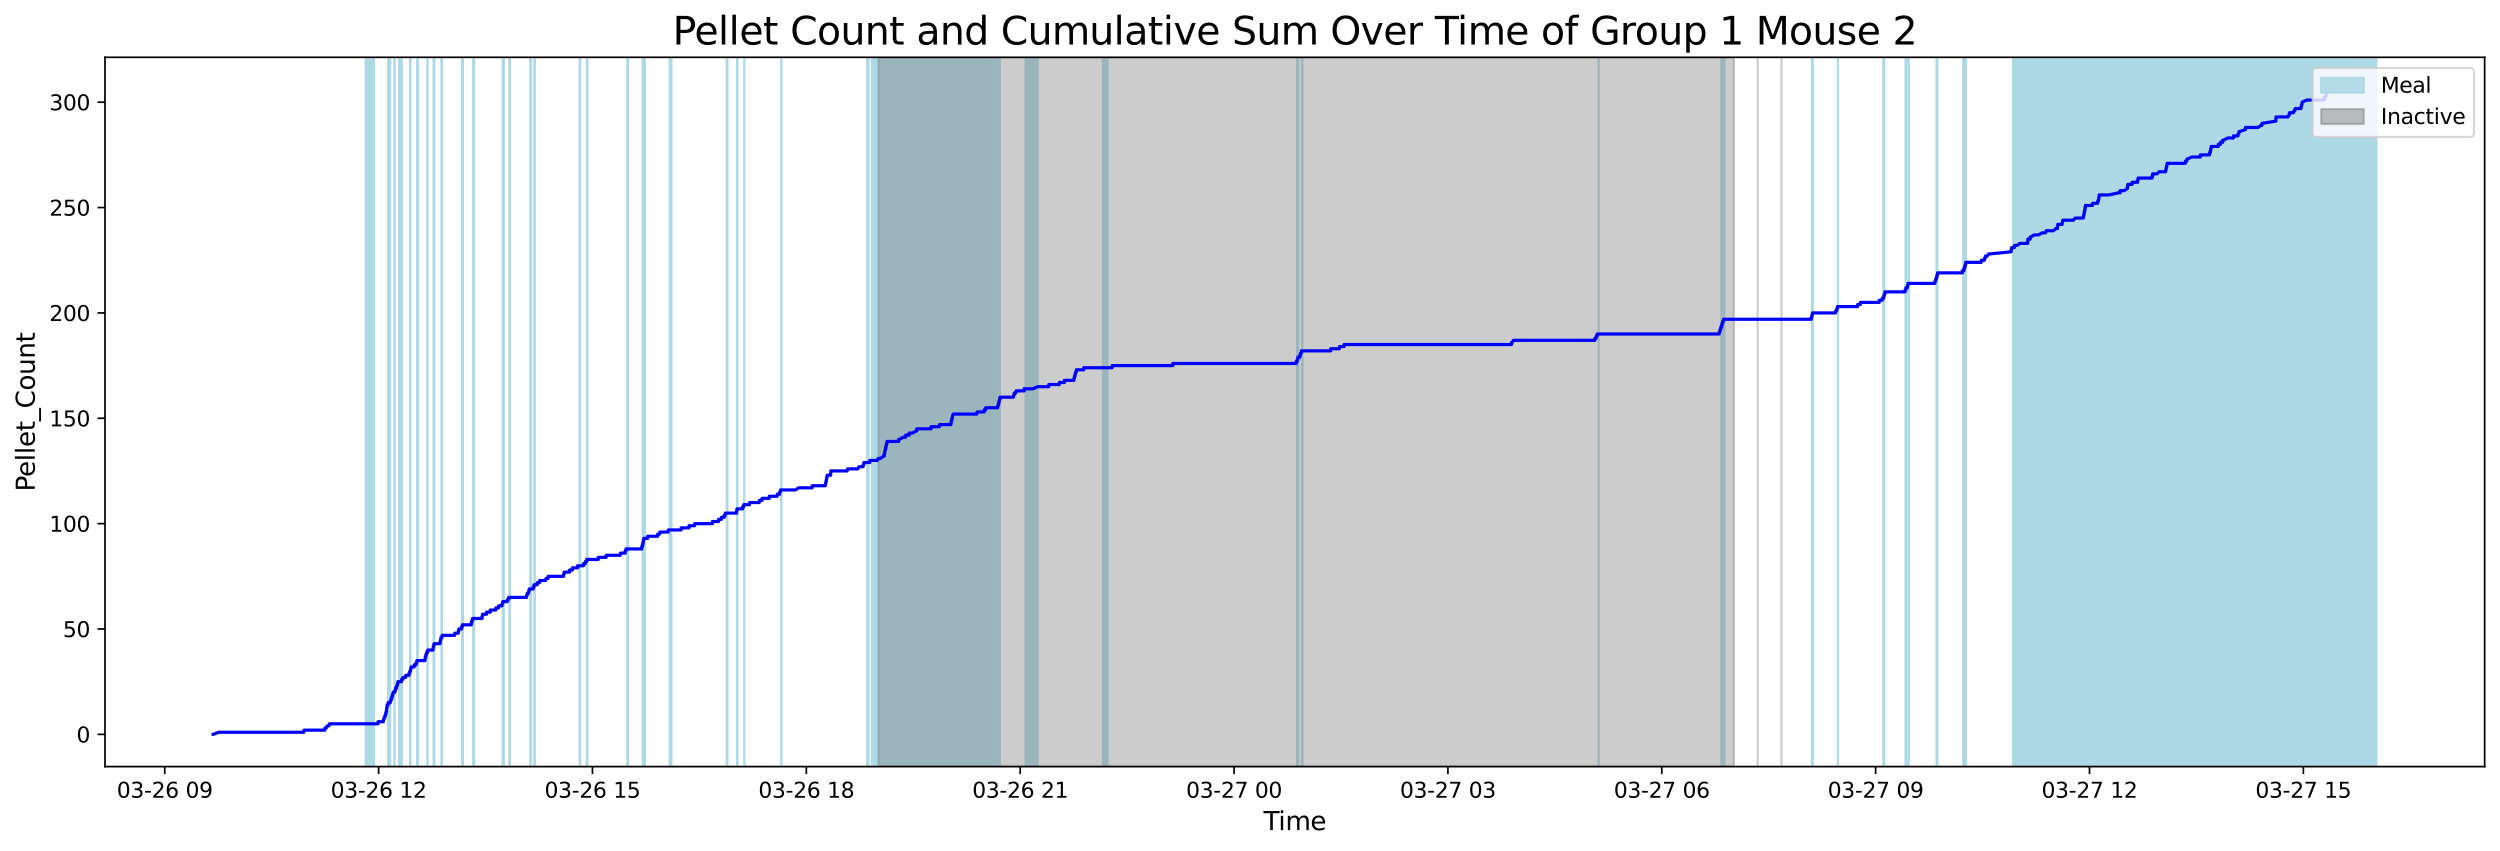 <?xml version="1.0" encoding="utf-8" standalone="no"?>
<!DOCTYPE svg PUBLIC "-//W3C//DTD SVG 1.1//EN"
  "http://www.w3.org/Graphics/SVG/1.1/DTD/svg11.dtd">
<svg xmlns:xlink="http://www.w3.org/1999/xlink" width="1172.435pt" height="399.009pt" viewBox="0 0 1172.435 399.009" xmlns="http://www.w3.org/2000/svg" version="1.1">
 <defs>
  <style type="text/css">*{stroke-linejoin: round; stroke-linecap: butt}</style>
 </defs>
 <g id="figure_1">
  <g id="patch_1">
   <path d="M 0 399.009 
L 1172.435 399.009 
L 1172.435 0 
L 0 0 
z
" style="fill: #ffffff"/>
  </g>
  <g id="axes_1">
   <g id="patch_2">
    <path d="M 49.235 359.517 
L 1165.235 359.517 
L 1165.235 26.877 
L 49.235 26.877 
z
" style="fill: #ffffff"/>
   </g>
   <g id="patch_3">
    <path d="M 175.378 359.517 
L 175.378 26.877 
L 171.552 26.877 
L 171.552 359.517 
z
" clip-path="url(#p68a0f8d457)" style="fill: #add8e6; stroke: #add8e6; stroke-linejoin: miter"/>
   </g>
   <g id="patch_4">
    <path d="M 183.01 359.517 
L 183.01 26.877 
L 181.994 26.877 
L 181.994 359.517 
z
" clip-path="url(#p68a0f8d457)" style="fill: #add8e6; stroke: #add8e6; stroke-linejoin: miter"/>
   </g>
   <g id="patch_5">
    <path d="M 185.109 359.517 
L 185.109 26.877 
L 184.979 26.877 
L 184.979 359.517 
z
" clip-path="url(#p68a0f8d457)" style="fill: #add8e6; stroke: #add8e6; stroke-linejoin: miter"/>
   </g>
   <g id="patch_6">
    <path d="M 188.469 359.517 
L 188.469 26.877 
L 187.126 26.877 
L 187.126 359.517 
z
" clip-path="url(#p68a0f8d457)" style="fill: #add8e6; stroke: #add8e6; stroke-linejoin: miter"/>
   </g>
   <g id="patch_7">
    <path d="M 192.306 359.517 
L 192.306 26.877 
L 192.479 26.877 
L 192.479 359.517 
z
" clip-path="url(#p68a0f8d457)" style="fill: #add8e6; stroke: #add8e6; stroke-linejoin: miter"/>
   </g>
   <g id="patch_8">
    <path d="M 195.632 359.517 
L 195.632 26.877 
L 195.965 26.877 
L 195.965 359.517 
z
" clip-path="url(#p68a0f8d457)" style="fill: #add8e6; stroke: #add8e6; stroke-linejoin: miter"/>
   </g>
   <g id="patch_9">
    <path d="M 200.549 359.517 
L 200.549 26.877 
L 200.409 26.877 
L 200.409 359.517 
z
" clip-path="url(#p68a0f8d457)" style="fill: #add8e6; stroke: #add8e6; stroke-linejoin: miter"/>
   </g>
   <g id="patch_10">
    <path d="M 203.333 359.517 
L 203.333 26.877 
L 203.699 26.877 
L 203.699 359.517 
z
" clip-path="url(#p68a0f8d457)" style="fill: #add8e6; stroke: #add8e6; stroke-linejoin: miter"/>
   </g>
   <g id="patch_11">
    <path d="M 207.019 359.517 
L 207.019 26.877 
L 207.266 26.877 
L 207.266 359.517 
z
" clip-path="url(#p68a0f8d457)" style="fill: #add8e6; stroke: #add8e6; stroke-linejoin: miter"/>
   </g>
   <g id="patch_12">
    <path d="M 216.698 359.517 
L 216.698 26.877 
L 217.125 26.877 
L 217.125 359.517 
z
" clip-path="url(#p68a0f8d457)" style="fill: #add8e6; stroke: #add8e6; stroke-linejoin: miter"/>
   </g>
   <g id="patch_13">
    <path d="M 221.885 359.517 
L 221.885 26.877 
L 222.364 26.877 
L 222.364 359.517 
z
" clip-path="url(#p68a0f8d457)" style="fill: #add8e6; stroke: #add8e6; stroke-linejoin: miter"/>
   </g>
   <g id="patch_14">
    <path d="M 235.784 359.517 
L 235.784 26.877 
L 236.305 26.877 
L 236.305 359.517 
z
" clip-path="url(#p68a0f8d457)" style="fill: #add8e6; stroke: #add8e6; stroke-linejoin: miter"/>
   </g>
   <g id="patch_15">
    <path d="M 239.166 359.517 
L 239.166 26.877 
L 238.874 26.877 
L 238.874 359.517 
z
" clip-path="url(#p68a0f8d457)" style="fill: #add8e6; stroke: #add8e6; stroke-linejoin: miter"/>
   </g>
   <g id="patch_16">
    <path d="M 248.658 359.517 
L 248.658 26.877 
L 249.03 26.877 
L 249.03 359.517 
z
" clip-path="url(#p68a0f8d457)" style="fill: #add8e6; stroke: #add8e6; stroke-linejoin: miter"/>
   </g>
   <g id="patch_17">
    <path d="M 250.581 359.517 
L 250.581 26.877 
L 250.848 26.877 
L 250.848 359.517 
z
" clip-path="url(#p68a0f8d457)" style="fill: #add8e6; stroke: #add8e6; stroke-linejoin: miter"/>
   </g>
   <g id="patch_18">
    <path d="M 272.042 359.517 
L 272.042 26.877 
L 271.799 26.877 
L 271.799 359.517 
z
" clip-path="url(#p68a0f8d457)" style="fill: #add8e6; stroke: #add8e6; stroke-linejoin: miter"/>
   </g>
   <g id="patch_19">
    <path d="M 275.192 359.517 
L 275.192 26.877 
L 275.483 26.877 
L 275.483 359.517 
z
" clip-path="url(#p68a0f8d457)" style="fill: #add8e6; stroke: #add8e6; stroke-linejoin: miter"/>
   </g>
   <g id="patch_20">
    <path d="M 294.543 359.517 
L 294.543 26.877 
L 294.148 26.877 
L 294.148 359.517 
z
" clip-path="url(#p68a0f8d457)" style="fill: #add8e6; stroke: #add8e6; stroke-linejoin: miter"/>
   </g>
   <g id="patch_21">
    <path d="M 301.384 359.517 
L 301.384 26.877 
L 301.898 26.877 
L 301.898 359.517 
z
" clip-path="url(#p68a0f8d457)" style="fill: #add8e6; stroke: #add8e6; stroke-linejoin: miter"/>
   </g>
   <g id="patch_22">
    <path d="M 302.251 359.517 
L 302.251 26.877 
L 302.437 26.877 
L 302.437 359.517 
z
" clip-path="url(#p68a0f8d457)" style="fill: #add8e6; stroke: #add8e6; stroke-linejoin: miter"/>
   </g>
   <g id="patch_23">
    <path d="M 314.894 359.517 
L 314.894 26.877 
L 313.997 26.877 
L 313.997 359.517 
z
" clip-path="url(#p68a0f8d457)" style="fill: #add8e6; stroke: #add8e6; stroke-linejoin: miter"/>
   </g>
   <g id="patch_24">
    <path d="M 341.139 359.517 
L 341.139 26.877 
L 340.809 26.877 
L 340.809 359.517 
z
" clip-path="url(#p68a0f8d457)" style="fill: #add8e6; stroke: #add8e6; stroke-linejoin: miter"/>
   </g>
   <g id="patch_25">
    <path d="M 345.695 359.517 
L 345.695 26.877 
L 345.844 26.877 
L 345.844 359.517 
z
" clip-path="url(#p68a0f8d457)" style="fill: #add8e6; stroke: #add8e6; stroke-linejoin: miter"/>
   </g>
   <g id="patch_26">
    <path d="M 349.022 359.517 
L 349.022 26.877 
L 349.057 26.877 
L 349.057 359.517 
z
" clip-path="url(#p68a0f8d457)" style="fill: #add8e6; stroke: #add8e6; stroke-linejoin: miter"/>
   </g>
   <g id="patch_27">
    <path d="M 366.369 359.517 
L 366.369 26.877 
L 366.453 26.877 
L 366.453 359.517 
z
" clip-path="url(#p68a0f8d457)" style="fill: #add8e6; stroke: #add8e6; stroke-linejoin: miter"/>
   </g>
   <g id="patch_28">
    <path d="M 407.328 359.517 
L 407.328 26.877 
L 406.682 26.877 
L 406.682 359.517 
z
" clip-path="url(#p68a0f8d457)" style="fill: #add8e6; stroke: #add8e6; stroke-linejoin: miter"/>
   </g>
   <g id="patch_29">
    <path d="M 434.792 359.517 
L 434.792 26.877 
L 408.879 26.877 
L 408.879 359.517 
z
" clip-path="url(#p68a0f8d457)" style="fill: #add8e6; stroke: #add8e6; stroke-linejoin: miter"/>
   </g>
   <g id="patch_30">
    <path d="M 447.075 359.517 
L 447.075 26.877 
L 421.496 26.877 
L 421.496 359.517 
z
" clip-path="url(#p68a0f8d457)" style="fill: #add8e6; stroke: #add8e6; stroke-linejoin: miter"/>
   </g>
   <g id="patch_31">
    <path d="M 456.343 359.517 
L 456.343 26.877 
L 426.655 26.877 
L 426.655 359.517 
z
" clip-path="url(#p68a0f8d457)" style="fill: #add8e6; stroke: #add8e6; stroke-linejoin: miter"/>
   </g>
   <g id="patch_32">
    <path d="M 462.472 359.517 
L 462.472 26.877 
L 447.017 26.877 
L 447.017 359.517 
z
" clip-path="url(#p68a0f8d457)" style="fill: #add8e6; stroke: #add8e6; stroke-linejoin: miter"/>
   </g>
   <g id="patch_33">
    <path d="M 467.457 359.517 
L 467.457 26.877 
L 463.252 26.877 
L 463.252 359.517 
z
" clip-path="url(#p68a0f8d457)" style="fill: #add8e6; stroke: #add8e6; stroke-linejoin: miter"/>
   </g>
   <g id="patch_34">
    <path d="M 468.423 359.517 
L 468.423 26.877 
L 468.92 26.877 
L 468.92 359.517 
z
" clip-path="url(#p68a0f8d457)" style="fill: #add8e6; stroke: #add8e6; stroke-linejoin: miter"/>
   </g>
   <g id="patch_35">
    <path d="M 486.645 359.517 
L 486.645 26.877 
L 480.963 26.877 
L 480.963 359.517 
z
" clip-path="url(#p68a0f8d457)" style="fill: #add8e6; stroke: #add8e6; stroke-linejoin: miter"/>
   </g>
   <g id="patch_36">
    <path d="M 519.398 359.517 
L 519.398 26.877 
L 517.221 26.877 
L 517.221 359.517 
z
" clip-path="url(#p68a0f8d457)" style="fill: #add8e6; stroke: #add8e6; stroke-linejoin: miter"/>
   </g>
   <g id="patch_37">
    <path d="M 608.278 359.517 
L 608.278 26.877 
L 608.822 26.877 
L 608.822 359.517 
z
" clip-path="url(#p68a0f8d457)" style="fill: #add8e6; stroke: #add8e6; stroke-linejoin: miter"/>
   </g>
   <g id="patch_38">
    <path d="M 610.583 359.517 
L 610.583 26.877 
L 610.811 26.877 
L 610.811 359.517 
z
" clip-path="url(#p68a0f8d457)" style="fill: #add8e6; stroke: #add8e6; stroke-linejoin: miter"/>
   </g>
   <g id="patch_39">
    <path d="M 749.756 359.517 
L 749.756 26.877 
L 749.688 26.877 
L 749.688 359.517 
z
" clip-path="url(#p68a0f8d457)" style="fill: #add8e6; stroke: #add8e6; stroke-linejoin: miter"/>
   </g>
   <g id="patch_40">
    <path d="M 807.313 359.517 
L 807.313 26.877 
L 807.296 26.877 
L 807.296 359.517 
z
" clip-path="url(#p68a0f8d457)" style="fill: #add8e6; stroke: #add8e6; stroke-linejoin: miter"/>
   </g>
   <g id="patch_41">
    <path d="M 808.156 359.517 
L 808.156 26.877 
L 808.7 26.877 
L 808.7 359.517 
z
" clip-path="url(#p68a0f8d457)" style="fill: #add8e6; stroke: #add8e6; stroke-linejoin: miter"/>
   </g>
   <g id="patch_42">
    <path d="M 849.715 359.517 
L 849.715 26.877 
L 850.157 26.877 
L 850.157 359.517 
z
" clip-path="url(#p68a0f8d457)" style="fill: #add8e6; stroke: #add8e6; stroke-linejoin: miter"/>
   </g>
   <g id="patch_43">
    <path d="M 861.971 359.517 
L 861.971 26.877 
L 861.962 26.877 
L 861.962 359.517 
z
" clip-path="url(#p68a0f8d457)" style="fill: #add8e6; stroke: #add8e6; stroke-linejoin: miter"/>
   </g>
   <g id="patch_44">
    <path d="M 883.215 359.517 
L 883.215 26.877 
L 883.655 26.877 
L 883.655 359.517 
z
" clip-path="url(#p68a0f8d457)" style="fill: #add8e6; stroke: #add8e6; stroke-linejoin: miter"/>
   </g>
   <g id="patch_45">
    <path d="M 893.65 359.517 
L 893.65 26.877 
L 894.133 26.877 
L 894.133 359.517 
z
" clip-path="url(#p68a0f8d457)" style="fill: #add8e6; stroke: #add8e6; stroke-linejoin: miter"/>
   </g>
   <g id="patch_46">
    <path d="M 895.134 359.517 
L 895.134 26.877 
L 895.204 26.877 
L 895.204 359.517 
z
" clip-path="url(#p68a0f8d457)" style="fill: #add8e6; stroke: #add8e6; stroke-linejoin: miter"/>
   </g>
   <g id="patch_47">
    <path d="M 908.207 359.517 
L 908.207 26.877 
L 908.573 26.877 
L 908.573 359.517 
z
" clip-path="url(#p68a0f8d457)" style="fill: #add8e6; stroke: #add8e6; stroke-linejoin: miter"/>
   </g>
   <g id="patch_48">
    <path d="M 920.677 359.517 
L 920.677 26.877 
L 921.154 26.877 
L 921.154 359.517 
z
" clip-path="url(#p68a0f8d457)" style="fill: #add8e6; stroke: #add8e6; stroke-linejoin: miter"/>
   </g>
   <g id="patch_49">
    <path d="M 921.537 359.517 
L 921.537 26.877 
L 922.014 26.877 
L 922.014 359.517 
z
" clip-path="url(#p68a0f8d457)" style="fill: #add8e6; stroke: #add8e6; stroke-linejoin: miter"/>
   </g>
   <g id="patch_50">
    <path d="M 975.497 359.517 
L 975.497 26.877 
L 944.064 26.877 
L 944.064 359.517 
z
" clip-path="url(#p68a0f8d457)" style="fill: #add8e6; stroke: #add8e6; stroke-linejoin: miter"/>
   </g>
   <g id="patch_51">
    <path d="M 980.066 359.517 
L 980.066 26.877 
L 952.833 26.877 
L 952.833 359.517 
z
" clip-path="url(#p68a0f8d457)" style="fill: #add8e6; stroke: #add8e6; stroke-linejoin: miter"/>
   </g>
   <g id="patch_52">
    <path d="M 990.458 359.517 
L 990.458 26.877 
L 978.61 26.877 
L 978.61 359.517 
z
" clip-path="url(#p68a0f8d457)" style="fill: #add8e6; stroke: #add8e6; stroke-linejoin: miter"/>
   </g>
   <g id="patch_53">
    <path d="M 996.773 359.517 
L 996.773 26.877 
L 976.448 26.877 
L 976.448 359.517 
z
" clip-path="url(#p68a0f8d457)" style="fill: #add8e6; stroke: #add8e6; stroke-linejoin: miter"/>
   </g>
   <g id="patch_54">
    <path d="M 1005.985 359.517 
L 1005.985 26.877 
L 984.836 26.877 
L 984.836 359.517 
z
" clip-path="url(#p68a0f8d457)" style="fill: #add8e6; stroke: #add8e6; stroke-linejoin: miter"/>
   </g>
   <g id="patch_55">
    <path d="M 1026.258 359.517 
L 1026.258 26.877 
L 994.503 26.877 
L 994.503 359.517 
z
" clip-path="url(#p68a0f8d457)" style="fill: #add8e6; stroke: #add8e6; stroke-linejoin: miter"/>
   </g>
   <g id="patch_56">
    <path d="M 1030.26 359.517 
L 1030.26 26.877 
L 998.028 26.877 
L 998.028 359.517 
z
" clip-path="url(#p68a0f8d457)" style="fill: #add8e6; stroke: #add8e6; stroke-linejoin: miter"/>
   </g>
   <g id="patch_57">
    <path d="M 1032.712 359.517 
L 1032.712 26.877 
L 1009.761 26.877 
L 1009.761 359.517 
z
" clip-path="url(#p68a0f8d457)" style="fill: #add8e6; stroke: #add8e6; stroke-linejoin: miter"/>
   </g>
   <g id="patch_58">
    <path d="M 1045.314 359.517 
L 1045.314 26.877 
L 1025.805 26.877 
L 1025.805 359.517 
z
" clip-path="url(#p68a0f8d457)" style="fill: #add8e6; stroke: #add8e6; stroke-linejoin: miter"/>
   </g>
   <g id="patch_59">
    <path d="M 1060.59 359.517 
L 1060.59 26.877 
L 1042.908 26.877 
L 1042.908 359.517 
z
" clip-path="url(#p68a0f8d457)" style="fill: #add8e6; stroke: #add8e6; stroke-linejoin: miter"/>
   </g>
   <g id="patch_60">
    <path d="M 1077.371 359.517 
L 1077.371 26.877 
L 1050.154 26.877 
L 1050.154 359.517 
z
" clip-path="url(#p68a0f8d457)" style="fill: #add8e6; stroke: #add8e6; stroke-linejoin: miter"/>
   </g>
   <g id="patch_61">
    <path d="M 1085.636 359.517 
L 1085.636 26.877 
L 1053.426 26.877 
L 1053.426 359.517 
z
" clip-path="url(#p68a0f8d457)" style="fill: #add8e6; stroke: #add8e6; stroke-linejoin: miter"/>
   </g>
   <g id="patch_62">
    <path d="M 1093.084 359.517 
L 1093.084 26.877 
L 1061.192 26.877 
L 1061.192 359.517 
z
" clip-path="url(#p68a0f8d457)" style="fill: #add8e6; stroke: #add8e6; stroke-linejoin: miter"/>
   </g>
   <g id="patch_63">
    <path d="M 1099.705 359.517 
L 1099.705 26.877 
L 1067.616 26.877 
L 1067.616 359.517 
z
" clip-path="url(#p68a0f8d457)" style="fill: #add8e6; stroke: #add8e6; stroke-linejoin: miter"/>
   </g>
   <g id="patch_64">
    <path d="M 1106.233 359.517 
L 1106.233 26.877 
L 1079.769 26.877 
L 1079.769 359.517 
z
" clip-path="url(#p68a0f8d457)" style="fill: #add8e6; stroke: #add8e6; stroke-linejoin: miter"/>
   </g>
   <g id="patch_65">
    <path d="M 1114.508 359.517 
L 1114.508 26.877 
L 1105.451 26.877 
L 1105.451 359.517 
z
" clip-path="url(#p68a0f8d457)" style="fill: #add8e6; stroke: #add8e6; stroke-linejoin: miter"/>
   </g>
   <g id="patch_66">
    <path d="M 411.99 359.517 
L 411.99 26.877 
L 813.169 26.877 
L 813.169 359.517 
z
" clip-path="url(#p68a0f8d457)" style="fill: #808080; opacity: 0.4; stroke: #808080; stroke-linejoin: miter"/>
   </g>
   <g id="patch_67">
    <path d="M 824.313 26.877 
L 824.313 26.877 
L 824.313 359.517 
" clip-path="url(#p68a0f8d457)" style="fill: #808080; opacity: 0.4; stroke: #808080; stroke-linejoin: miter"/>
   </g>
   <g id="patch_68">
    <path d="M 835.456 26.877 
L 835.456 26.877 
L 835.456 359.517 
" clip-path="url(#p68a0f8d457)" style="fill: #808080; opacity: 0.4; stroke: #808080; stroke-linejoin: miter"/>
   </g>
   <g id="matplotlib.axis_1">
    <g id="xtick_1">
     <g id="line2d_1">
      <defs>
       <path id="ma03e0a2573" d="M 0 0 
L 0 3.5 
" style="stroke: #000000; stroke-width: 0.8"/>
      </defs>
      <g>
       <use xlink:href="#ma03e0a2573" x="77.266" y="359.517" style="stroke: #000000; stroke-width: 0.8"/>
      </g>
     </g>
     <g id="text_1">
      <!-- 03-26 09 -->
      <g transform="translate(54.785 374.116) scale(0.1 -0.1)">
       <defs>
        <path id="DejaVuSans-30" d="M 2034 4250 
Q 1547 4250 1301 3770 
Q 1056 3291 1056 2328 
Q 1056 1369 1301 889 
Q 1547 409 2034 409 
Q 2525 409 2770 889 
Q 3016 1369 3016 2328 
Q 3016 3291 2770 3770 
Q 2525 4250 2034 4250 
z
M 2034 4750 
Q 2819 4750 3233 4129 
Q 3647 3509 3647 2328 
Q 3647 1150 3233 529 
Q 2819 -91 2034 -91 
Q 1250 -91 836 529 
Q 422 1150 422 2328 
Q 422 3509 836 4129 
Q 1250 4750 2034 4750 
z
" transform="scale(0.016)"/>
        <path id="DejaVuSans-33" d="M 2597 2516 
Q 3050 2419 3304 2112 
Q 3559 1806 3559 1356 
Q 3559 666 3084 287 
Q 2609 -91 1734 -91 
Q 1441 -91 1130 -33 
Q 819 25 488 141 
L 488 750 
Q 750 597 1062 519 
Q 1375 441 1716 441 
Q 2309 441 2620 675 
Q 2931 909 2931 1356 
Q 2931 1769 2642 2001 
Q 2353 2234 1838 2234 
L 1294 2234 
L 1294 2753 
L 1863 2753 
Q 2328 2753 2575 2939 
Q 2822 3125 2822 3475 
Q 2822 3834 2567 4026 
Q 2313 4219 1838 4219 
Q 1578 4219 1281 4162 
Q 984 4106 628 3988 
L 628 4550 
Q 988 4650 1302 4700 
Q 1616 4750 1894 4750 
Q 2613 4750 3031 4423 
Q 3450 4097 3450 3541 
Q 3450 3153 3228 2886 
Q 3006 2619 2597 2516 
z
" transform="scale(0.016)"/>
        <path id="DejaVuSans-2d" d="M 313 2009 
L 1997 2009 
L 1997 1497 
L 313 1497 
L 313 2009 
z
" transform="scale(0.016)"/>
        <path id="DejaVuSans-32" d="M 1228 531 
L 3431 531 
L 3431 0 
L 469 0 
L 469 531 
Q 828 903 1448 1529 
Q 2069 2156 2228 2338 
Q 2531 2678 2651 2914 
Q 2772 3150 2772 3378 
Q 2772 3750 2511 3984 
Q 2250 4219 1831 4219 
Q 1534 4219 1204 4116 
Q 875 4013 500 3803 
L 500 4441 
Q 881 4594 1212 4672 
Q 1544 4750 1819 4750 
Q 2544 4750 2975 4387 
Q 3406 4025 3406 3419 
Q 3406 3131 3298 2873 
Q 3191 2616 2906 2266 
Q 2828 2175 2409 1742 
Q 1991 1309 1228 531 
z
" transform="scale(0.016)"/>
        <path id="DejaVuSans-36" d="M 2113 2584 
Q 1688 2584 1439 2293 
Q 1191 2003 1191 1497 
Q 1191 994 1439 701 
Q 1688 409 2113 409 
Q 2538 409 2786 701 
Q 3034 994 3034 1497 
Q 3034 2003 2786 2293 
Q 2538 2584 2113 2584 
z
M 3366 4563 
L 3366 3988 
Q 3128 4100 2886 4159 
Q 2644 4219 2406 4219 
Q 1781 4219 1451 3797 
Q 1122 3375 1075 2522 
Q 1259 2794 1537 2939 
Q 1816 3084 2150 3084 
Q 2853 3084 3261 2657 
Q 3669 2231 3669 1497 
Q 3669 778 3244 343 
Q 2819 -91 2113 -91 
Q 1303 -91 875 529 
Q 447 1150 447 2328 
Q 447 3434 972 4092 
Q 1497 4750 2381 4750 
Q 2619 4750 2861 4703 
Q 3103 4656 3366 4563 
z
" transform="scale(0.016)"/>
        <path id="DejaVuSans-20" transform="scale(0.016)"/>
        <path id="DejaVuSans-39" d="M 703 97 
L 703 672 
Q 941 559 1184 500 
Q 1428 441 1663 441 
Q 2288 441 2617 861 
Q 2947 1281 2994 2138 
Q 2813 1869 2534 1725 
Q 2256 1581 1919 1581 
Q 1219 1581 811 2004 
Q 403 2428 403 3163 
Q 403 3881 828 4315 
Q 1253 4750 1959 4750 
Q 2769 4750 3195 4129 
Q 3622 3509 3622 2328 
Q 3622 1225 3098 567 
Q 2575 -91 1691 -91 
Q 1453 -91 1209 -44 
Q 966 3 703 97 
z
M 1959 2075 
Q 2384 2075 2632 2365 
Q 2881 2656 2881 3163 
Q 2881 3666 2632 3958 
Q 2384 4250 1959 4250 
Q 1534 4250 1286 3958 
Q 1038 3666 1038 3163 
Q 1038 2656 1286 2365 
Q 1534 2075 1959 2075 
z
" transform="scale(0.016)"/>
       </defs>
       <use xlink:href="#DejaVuSans-30"/>
       <use xlink:href="#DejaVuSans-33" x="63.623"/>
       <use xlink:href="#DejaVuSans-2d" x="127.246"/>
       <use xlink:href="#DejaVuSans-32" x="163.33"/>
       <use xlink:href="#DejaVuSans-36" x="226.953"/>
       <use xlink:href="#DejaVuSans-20" x="290.576"/>
       <use xlink:href="#DejaVuSans-30" x="322.363"/>
       <use xlink:href="#DejaVuSans-39" x="385.986"/>
      </g>
     </g>
    </g>
    <g id="xtick_2">
     <g id="line2d_2">
      <g>
       <use xlink:href="#ma03e0a2573" x="177.561" y="359.517" style="stroke: #000000; stroke-width: 0.8"/>
      </g>
     </g>
     <g id="text_2">
      <!-- 03-26 12 -->
      <g transform="translate(155.08 374.116) scale(0.1 -0.1)">
       <defs>
        <path id="DejaVuSans-31" d="M 794 531 
L 1825 531 
L 1825 4091 
L 703 3866 
L 703 4441 
L 1819 4666 
L 2450 4666 
L 2450 531 
L 3481 531 
L 3481 0 
L 794 0 
L 794 531 
z
" transform="scale(0.016)"/>
       </defs>
       <use xlink:href="#DejaVuSans-30"/>
       <use xlink:href="#DejaVuSans-33" x="63.623"/>
       <use xlink:href="#DejaVuSans-2d" x="127.246"/>
       <use xlink:href="#DejaVuSans-32" x="163.33"/>
       <use xlink:href="#DejaVuSans-36" x="226.953"/>
       <use xlink:href="#DejaVuSans-20" x="290.576"/>
       <use xlink:href="#DejaVuSans-31" x="322.363"/>
       <use xlink:href="#DejaVuSans-32" x="385.986"/>
      </g>
     </g>
    </g>
    <g id="xtick_3">
     <g id="line2d_3">
      <g>
       <use xlink:href="#ma03e0a2573" x="277.855" y="359.517" style="stroke: #000000; stroke-width: 0.8"/>
      </g>
     </g>
     <g id="text_3">
      <!-- 03-26 15 -->
      <g transform="translate(255.375 374.116) scale(0.1 -0.1)">
       <defs>
        <path id="DejaVuSans-35" d="M 691 4666 
L 3169 4666 
L 3169 4134 
L 1269 4134 
L 1269 2991 
Q 1406 3038 1543 3061 
Q 1681 3084 1819 3084 
Q 2600 3084 3056 2656 
Q 3513 2228 3513 1497 
Q 3513 744 3044 326 
Q 2575 -91 1722 -91 
Q 1428 -91 1123 -41 
Q 819 9 494 109 
L 494 744 
Q 775 591 1075 516 
Q 1375 441 1709 441 
Q 2250 441 2565 725 
Q 2881 1009 2881 1497 
Q 2881 1984 2565 2268 
Q 2250 2553 1709 2553 
Q 1456 2553 1204 2497 
Q 953 2441 691 2322 
L 691 4666 
z
" transform="scale(0.016)"/>
       </defs>
       <use xlink:href="#DejaVuSans-30"/>
       <use xlink:href="#DejaVuSans-33" x="63.623"/>
       <use xlink:href="#DejaVuSans-2d" x="127.246"/>
       <use xlink:href="#DejaVuSans-32" x="163.33"/>
       <use xlink:href="#DejaVuSans-36" x="226.953"/>
       <use xlink:href="#DejaVuSans-20" x="290.576"/>
       <use xlink:href="#DejaVuSans-31" x="322.363"/>
       <use xlink:href="#DejaVuSans-35" x="385.986"/>
      </g>
     </g>
    </g>
    <g id="xtick_4">
     <g id="line2d_4">
      <g>
       <use xlink:href="#ma03e0a2573" x="378.15" y="359.517" style="stroke: #000000; stroke-width: 0.8"/>
      </g>
     </g>
     <g id="text_4">
      <!-- 03-26 18 -->
      <g transform="translate(355.669 374.116) scale(0.1 -0.1)">
       <defs>
        <path id="DejaVuSans-38" d="M 2034 2216 
Q 1584 2216 1326 1975 
Q 1069 1734 1069 1313 
Q 1069 891 1326 650 
Q 1584 409 2034 409 
Q 2484 409 2743 651 
Q 3003 894 3003 1313 
Q 3003 1734 2745 1975 
Q 2488 2216 2034 2216 
z
M 1403 2484 
Q 997 2584 770 2862 
Q 544 3141 544 3541 
Q 544 4100 942 4425 
Q 1341 4750 2034 4750 
Q 2731 4750 3128 4425 
Q 3525 4100 3525 3541 
Q 3525 3141 3298 2862 
Q 3072 2584 2669 2484 
Q 3125 2378 3379 2068 
Q 3634 1759 3634 1313 
Q 3634 634 3220 271 
Q 2806 -91 2034 -91 
Q 1263 -91 848 271 
Q 434 634 434 1313 
Q 434 1759 690 2068 
Q 947 2378 1403 2484 
z
M 1172 3481 
Q 1172 3119 1398 2916 
Q 1625 2713 2034 2713 
Q 2441 2713 2670 2916 
Q 2900 3119 2900 3481 
Q 2900 3844 2670 4047 
Q 2441 4250 2034 4250 
Q 1625 4250 1398 4047 
Q 1172 3844 1172 3481 
z
" transform="scale(0.016)"/>
       </defs>
       <use xlink:href="#DejaVuSans-30"/>
       <use xlink:href="#DejaVuSans-33" x="63.623"/>
       <use xlink:href="#DejaVuSans-2d" x="127.246"/>
       <use xlink:href="#DejaVuSans-32" x="163.33"/>
       <use xlink:href="#DejaVuSans-36" x="226.953"/>
       <use xlink:href="#DejaVuSans-20" x="290.576"/>
       <use xlink:href="#DejaVuSans-31" x="322.363"/>
       <use xlink:href="#DejaVuSans-38" x="385.986"/>
      </g>
     </g>
    </g>
    <g id="xtick_5">
     <g id="line2d_5">
      <g>
       <use xlink:href="#ma03e0a2573" x="478.445" y="359.517" style="stroke: #000000; stroke-width: 0.8"/>
      </g>
     </g>
     <g id="text_5">
      <!-- 03-26 21 -->
      <g transform="translate(455.964 374.116) scale(0.1 -0.1)">
       <use xlink:href="#DejaVuSans-30"/>
       <use xlink:href="#DejaVuSans-33" x="63.623"/>
       <use xlink:href="#DejaVuSans-2d" x="127.246"/>
       <use xlink:href="#DejaVuSans-32" x="163.33"/>
       <use xlink:href="#DejaVuSans-36" x="226.953"/>
       <use xlink:href="#DejaVuSans-20" x="290.576"/>
       <use xlink:href="#DejaVuSans-32" x="322.363"/>
       <use xlink:href="#DejaVuSans-31" x="385.986"/>
      </g>
     </g>
    </g>
    <g id="xtick_6">
     <g id="line2d_6">
      <g>
       <use xlink:href="#ma03e0a2573" x="578.739" y="359.517" style="stroke: #000000; stroke-width: 0.8"/>
      </g>
     </g>
     <g id="text_6">
      <!-- 03-27 00 -->
      <g transform="translate(556.259 374.116) scale(0.1 -0.1)">
       <defs>
        <path id="DejaVuSans-37" d="M 525 4666 
L 3525 4666 
L 3525 4397 
L 1831 0 
L 1172 0 
L 2766 4134 
L 525 4134 
L 525 4666 
z
" transform="scale(0.016)"/>
       </defs>
       <use xlink:href="#DejaVuSans-30"/>
       <use xlink:href="#DejaVuSans-33" x="63.623"/>
       <use xlink:href="#DejaVuSans-2d" x="127.246"/>
       <use xlink:href="#DejaVuSans-32" x="163.33"/>
       <use xlink:href="#DejaVuSans-37" x="226.953"/>
       <use xlink:href="#DejaVuSans-20" x="290.576"/>
       <use xlink:href="#DejaVuSans-30" x="322.363"/>
       <use xlink:href="#DejaVuSans-30" x="385.986"/>
      </g>
     </g>
    </g>
    <g id="xtick_7">
     <g id="line2d_7">
      <g>
       <use xlink:href="#ma03e0a2573" x="679.034" y="359.517" style="stroke: #000000; stroke-width: 0.8"/>
      </g>
     </g>
     <g id="text_7">
      <!-- 03-27 03 -->
      <g transform="translate(656.553 374.116) scale(0.1 -0.1)">
       <use xlink:href="#DejaVuSans-30"/>
       <use xlink:href="#DejaVuSans-33" x="63.623"/>
       <use xlink:href="#DejaVuSans-2d" x="127.246"/>
       <use xlink:href="#DejaVuSans-32" x="163.33"/>
       <use xlink:href="#DejaVuSans-37" x="226.953"/>
       <use xlink:href="#DejaVuSans-20" x="290.576"/>
       <use xlink:href="#DejaVuSans-30" x="322.363"/>
       <use xlink:href="#DejaVuSans-33" x="385.986"/>
      </g>
     </g>
    </g>
    <g id="xtick_8">
     <g id="line2d_8">
      <g>
       <use xlink:href="#ma03e0a2573" x="779.329" y="359.517" style="stroke: #000000; stroke-width: 0.8"/>
      </g>
     </g>
     <g id="text_8">
      <!-- 03-27 06 -->
      <g transform="translate(756.848 374.116) scale(0.1 -0.1)">
       <use xlink:href="#DejaVuSans-30"/>
       <use xlink:href="#DejaVuSans-33" x="63.623"/>
       <use xlink:href="#DejaVuSans-2d" x="127.246"/>
       <use xlink:href="#DejaVuSans-32" x="163.33"/>
       <use xlink:href="#DejaVuSans-37" x="226.953"/>
       <use xlink:href="#DejaVuSans-20" x="290.576"/>
       <use xlink:href="#DejaVuSans-30" x="322.363"/>
       <use xlink:href="#DejaVuSans-36" x="385.986"/>
      </g>
     </g>
    </g>
    <g id="xtick_9">
     <g id="line2d_9">
      <g>
       <use xlink:href="#ma03e0a2573" x="879.623" y="359.517" style="stroke: #000000; stroke-width: 0.8"/>
      </g>
     </g>
     <g id="text_9">
      <!-- 03-27 09 -->
      <g transform="translate(857.143 374.116) scale(0.1 -0.1)">
       <use xlink:href="#DejaVuSans-30"/>
       <use xlink:href="#DejaVuSans-33" x="63.623"/>
       <use xlink:href="#DejaVuSans-2d" x="127.246"/>
       <use xlink:href="#DejaVuSans-32" x="163.33"/>
       <use xlink:href="#DejaVuSans-37" x="226.953"/>
       <use xlink:href="#DejaVuSans-20" x="290.576"/>
       <use xlink:href="#DejaVuSans-30" x="322.363"/>
       <use xlink:href="#DejaVuSans-39" x="385.986"/>
      </g>
     </g>
    </g>
    <g id="xtick_10">
     <g id="line2d_10">
      <g>
       <use xlink:href="#ma03e0a2573" x="979.918" y="359.517" style="stroke: #000000; stroke-width: 0.8"/>
      </g>
     </g>
     <g id="text_10">
      <!-- 03-27 12 -->
      <g transform="translate(957.437 374.116) scale(0.1 -0.1)">
       <use xlink:href="#DejaVuSans-30"/>
       <use xlink:href="#DejaVuSans-33" x="63.623"/>
       <use xlink:href="#DejaVuSans-2d" x="127.246"/>
       <use xlink:href="#DejaVuSans-32" x="163.33"/>
       <use xlink:href="#DejaVuSans-37" x="226.953"/>
       <use xlink:href="#DejaVuSans-20" x="290.576"/>
       <use xlink:href="#DejaVuSans-31" x="322.363"/>
       <use xlink:href="#DejaVuSans-32" x="385.986"/>
      </g>
     </g>
    </g>
    <g id="xtick_11">
     <g id="line2d_11">
      <g>
       <use xlink:href="#ma03e0a2573" x="1080.213" y="359.517" style="stroke: #000000; stroke-width: 0.8"/>
      </g>
     </g>
     <g id="text_11">
      <!-- 03-27 15 -->
      <g transform="translate(1057.732 374.116) scale(0.1 -0.1)">
       <use xlink:href="#DejaVuSans-30"/>
       <use xlink:href="#DejaVuSans-33" x="63.623"/>
       <use xlink:href="#DejaVuSans-2d" x="127.246"/>
       <use xlink:href="#DejaVuSans-32" x="163.33"/>
       <use xlink:href="#DejaVuSans-37" x="226.953"/>
       <use xlink:href="#DejaVuSans-20" x="290.576"/>
       <use xlink:href="#DejaVuSans-31" x="322.363"/>
       <use xlink:href="#DejaVuSans-35" x="385.986"/>
      </g>
     </g>
    </g>
    <g id="text_12">
     <!-- Time -->
     <g transform="translate(592.555 389.313) scale(0.12 -0.12)">
      <defs>
       <path id="DejaVuSans-54" d="M -19 4666 
L 3928 4666 
L 3928 4134 
L 2272 4134 
L 2272 0 
L 1638 0 
L 1638 4134 
L -19 4134 
L -19 4666 
z
" transform="scale(0.016)"/>
       <path id="DejaVuSans-69" d="M 603 3500 
L 1178 3500 
L 1178 0 
L 603 0 
L 603 3500 
z
M 603 4863 
L 1178 4863 
L 1178 4134 
L 603 4134 
L 603 4863 
z
" transform="scale(0.016)"/>
       <path id="DejaVuSans-6d" d="M 3328 2828 
Q 3544 3216 3844 3400 
Q 4144 3584 4550 3584 
Q 5097 3584 5394 3201 
Q 5691 2819 5691 2113 
L 5691 0 
L 5113 0 
L 5113 2094 
Q 5113 2597 4934 2840 
Q 4756 3084 4391 3084 
Q 3944 3084 3684 2787 
Q 3425 2491 3425 1978 
L 3425 0 
L 2847 0 
L 2847 2094 
Q 2847 2600 2669 2842 
Q 2491 3084 2119 3084 
Q 1678 3084 1418 2786 
Q 1159 2488 1159 1978 
L 1159 0 
L 581 0 
L 581 3500 
L 1159 3500 
L 1159 2956 
Q 1356 3278 1631 3431 
Q 1906 3584 2284 3584 
Q 2666 3584 2933 3390 
Q 3200 3197 3328 2828 
z
" transform="scale(0.016)"/>
       <path id="DejaVuSans-65" d="M 3597 1894 
L 3597 1613 
L 953 1613 
Q 991 1019 1311 708 
Q 1631 397 2203 397 
Q 2534 397 2845 478 
Q 3156 559 3463 722 
L 3463 178 
Q 3153 47 2828 -22 
Q 2503 -91 2169 -91 
Q 1331 -91 842 396 
Q 353 884 353 1716 
Q 353 2575 817 3079 
Q 1281 3584 2069 3584 
Q 2775 3584 3186 3129 
Q 3597 2675 3597 1894 
z
M 3022 2063 
Q 3016 2534 2758 2815 
Q 2500 3097 2075 3097 
Q 1594 3097 1305 2825 
Q 1016 2553 972 2059 
L 3022 2063 
z
" transform="scale(0.016)"/>
      </defs>
      <use xlink:href="#DejaVuSans-54"/>
      <use xlink:href="#DejaVuSans-69" x="57.959"/>
      <use xlink:href="#DejaVuSans-6d" x="85.742"/>
      <use xlink:href="#DejaVuSans-65" x="183.154"/>
     </g>
    </g>
   </g>
   <g id="matplotlib.axis_2">
    <g id="ytick_1">
     <g id="line2d_12">
      <defs>
       <path id="m88fee28b1b" d="M 0 0 
L -3.5 0 
" style="stroke: #000000; stroke-width: 0.8"/>
      </defs>
      <g>
       <use xlink:href="#m88fee28b1b" x="49.235" y="344.397" style="stroke: #000000; stroke-width: 0.8"/>
      </g>
     </g>
     <g id="text_13">
      <!-- 0 -->
      <g transform="translate(35.873 348.196) scale(0.1 -0.1)">
       <use xlink:href="#DejaVuSans-30"/>
      </g>
     </g>
    </g>
    <g id="ytick_2">
     <g id="line2d_13">
      <g>
       <use xlink:href="#m88fee28b1b" x="49.235" y="294.985" style="stroke: #000000; stroke-width: 0.8"/>
      </g>
     </g>
     <g id="text_14">
      <!-- 50 -->
      <g transform="translate(29.51 298.785) scale(0.1 -0.1)">
       <use xlink:href="#DejaVuSans-35"/>
       <use xlink:href="#DejaVuSans-30" x="63.623"/>
      </g>
     </g>
    </g>
    <g id="ytick_3">
     <g id="line2d_14">
      <g>
       <use xlink:href="#m88fee28b1b" x="49.235" y="245.574" style="stroke: #000000; stroke-width: 0.8"/>
      </g>
     </g>
     <g id="text_15">
      <!-- 100 -->
      <g transform="translate(23.148 249.373) scale(0.1 -0.1)">
       <use xlink:href="#DejaVuSans-31"/>
       <use xlink:href="#DejaVuSans-30" x="63.623"/>
       <use xlink:href="#DejaVuSans-30" x="127.246"/>
      </g>
     </g>
    </g>
    <g id="ytick_4">
     <g id="line2d_15">
      <g>
       <use xlink:href="#m88fee28b1b" x="49.235" y="196.162" style="stroke: #000000; stroke-width: 0.8"/>
      </g>
     </g>
     <g id="text_16">
      <!-- 150 -->
      <g transform="translate(23.148 199.961) scale(0.1 -0.1)">
       <use xlink:href="#DejaVuSans-31"/>
       <use xlink:href="#DejaVuSans-35" x="63.623"/>
       <use xlink:href="#DejaVuSans-30" x="127.246"/>
      </g>
     </g>
    </g>
    <g id="ytick_5">
     <g id="line2d_16">
      <g>
       <use xlink:href="#m88fee28b1b" x="49.235" y="146.75" style="stroke: #000000; stroke-width: 0.8"/>
      </g>
     </g>
     <g id="text_17">
      <!-- 200 -->
      <g transform="translate(23.148 150.549) scale(0.1 -0.1)">
       <use xlink:href="#DejaVuSans-32"/>
       <use xlink:href="#DejaVuSans-30" x="63.623"/>
       <use xlink:href="#DejaVuSans-30" x="127.246"/>
      </g>
     </g>
    </g>
    <g id="ytick_6">
     <g id="line2d_17">
      <g>
       <use xlink:href="#m88fee28b1b" x="49.235" y="97.338" style="stroke: #000000; stroke-width: 0.8"/>
      </g>
     </g>
     <g id="text_18">
      <!-- 250 -->
      <g transform="translate(23.148 101.138) scale(0.1 -0.1)">
       <use xlink:href="#DejaVuSans-32"/>
       <use xlink:href="#DejaVuSans-35" x="63.623"/>
       <use xlink:href="#DejaVuSans-30" x="127.246"/>
      </g>
     </g>
    </g>
    <g id="ytick_7">
     <g id="line2d_18">
      <g>
       <use xlink:href="#m88fee28b1b" x="49.235" y="47.927" style="stroke: #000000; stroke-width: 0.8"/>
      </g>
     </g>
     <g id="text_19">
      <!-- 300 -->
      <g transform="translate(23.148 51.726) scale(0.1 -0.1)">
       <use xlink:href="#DejaVuSans-33"/>
       <use xlink:href="#DejaVuSans-30" x="63.623"/>
       <use xlink:href="#DejaVuSans-30" x="127.246"/>
      </g>
     </g>
    </g>
    <g id="text_20">
     <!-- Pellet_Count -->
     <g transform="translate(16.318 230.485) rotate(-90) scale(0.12 -0.12)">
      <defs>
       <path id="DejaVuSans-50" d="M 1259 4147 
L 1259 2394 
L 2053 2394 
Q 2494 2394 2734 2622 
Q 2975 2850 2975 3272 
Q 2975 3691 2734 3919 
Q 2494 4147 2053 4147 
L 1259 4147 
z
M 628 4666 
L 2053 4666 
Q 2838 4666 3239 4311 
Q 3641 3956 3641 3272 
Q 3641 2581 3239 2228 
Q 2838 1875 2053 1875 
L 1259 1875 
L 1259 0 
L 628 0 
L 628 4666 
z
" transform="scale(0.016)"/>
       <path id="DejaVuSans-6c" d="M 603 4863 
L 1178 4863 
L 1178 0 
L 603 0 
L 603 4863 
z
" transform="scale(0.016)"/>
       <path id="DejaVuSans-74" d="M 1172 4494 
L 1172 3500 
L 2356 3500 
L 2356 3053 
L 1172 3053 
L 1172 1153 
Q 1172 725 1289 603 
Q 1406 481 1766 481 
L 2356 481 
L 2356 0 
L 1766 0 
Q 1100 0 847 248 
Q 594 497 594 1153 
L 594 3053 
L 172 3053 
L 172 3500 
L 594 3500 
L 594 4494 
L 1172 4494 
z
" transform="scale(0.016)"/>
       <path id="DejaVuSans-5f" d="M 3263 -1063 
L 3263 -1509 
L -63 -1509 
L -63 -1063 
L 3263 -1063 
z
" transform="scale(0.016)"/>
       <path id="DejaVuSans-43" d="M 4122 4306 
L 4122 3641 
Q 3803 3938 3442 4084 
Q 3081 4231 2675 4231 
Q 1875 4231 1450 3742 
Q 1025 3253 1025 2328 
Q 1025 1406 1450 917 
Q 1875 428 2675 428 
Q 3081 428 3442 575 
Q 3803 722 4122 1019 
L 4122 359 
Q 3791 134 3420 21 
Q 3050 -91 2638 -91 
Q 1578 -91 968 557 
Q 359 1206 359 2328 
Q 359 3453 968 4101 
Q 1578 4750 2638 4750 
Q 3056 4750 3426 4639 
Q 3797 4528 4122 4306 
z
" transform="scale(0.016)"/>
       <path id="DejaVuSans-6f" d="M 1959 3097 
Q 1497 3097 1228 2736 
Q 959 2375 959 1747 
Q 959 1119 1226 758 
Q 1494 397 1959 397 
Q 2419 397 2687 759 
Q 2956 1122 2956 1747 
Q 2956 2369 2687 2733 
Q 2419 3097 1959 3097 
z
M 1959 3584 
Q 2709 3584 3137 3096 
Q 3566 2609 3566 1747 
Q 3566 888 3137 398 
Q 2709 -91 1959 -91 
Q 1206 -91 779 398 
Q 353 888 353 1747 
Q 353 2609 779 3096 
Q 1206 3584 1959 3584 
z
" transform="scale(0.016)"/>
       <path id="DejaVuSans-75" d="M 544 1381 
L 544 3500 
L 1119 3500 
L 1119 1403 
Q 1119 906 1312 657 
Q 1506 409 1894 409 
Q 2359 409 2629 706 
Q 2900 1003 2900 1516 
L 2900 3500 
L 3475 3500 
L 3475 0 
L 2900 0 
L 2900 538 
Q 2691 219 2414 64 
Q 2138 -91 1772 -91 
Q 1169 -91 856 284 
Q 544 659 544 1381 
z
M 1991 3584 
L 1991 3584 
z
" transform="scale(0.016)"/>
       <path id="DejaVuSans-6e" d="M 3513 2113 
L 3513 0 
L 2938 0 
L 2938 2094 
Q 2938 2591 2744 2837 
Q 2550 3084 2163 3084 
Q 1697 3084 1428 2787 
Q 1159 2491 1159 1978 
L 1159 0 
L 581 0 
L 581 3500 
L 1159 3500 
L 1159 2956 
Q 1366 3272 1645 3428 
Q 1925 3584 2291 3584 
Q 2894 3584 3203 3211 
Q 3513 2838 3513 2113 
z
" transform="scale(0.016)"/>
      </defs>
      <use xlink:href="#DejaVuSans-50"/>
      <use xlink:href="#DejaVuSans-65" x="56.678"/>
      <use xlink:href="#DejaVuSans-6c" x="118.201"/>
      <use xlink:href="#DejaVuSans-6c" x="145.984"/>
      <use xlink:href="#DejaVuSans-65" x="173.768"/>
      <use xlink:href="#DejaVuSans-74" x="235.291"/>
      <use xlink:href="#DejaVuSans-5f" x="274.5"/>
      <use xlink:href="#DejaVuSans-43" x="324.5"/>
      <use xlink:href="#DejaVuSans-6f" x="394.324"/>
      <use xlink:href="#DejaVuSans-75" x="455.506"/>
      <use xlink:href="#DejaVuSans-6e" x="518.885"/>
      <use xlink:href="#DejaVuSans-74" x="582.264"/>
     </g>
    </g>
   </g>
   <g id="line2d_19">
    <path d="M 99.962 344.397 
L 99.981 344.397 
L 102.618 343.409 
L 142.439 343.409 
L 142.615 342.421 
L 152.329 342.421 
L 152.366 341.432 
L 153.007 341.432 
L 153.378 340.444 
L 154.214 340.444 
L 154.502 339.456 
L 177.263 339.456 
L 177.291 338.468 
L 179.771 338.468 
L 179.836 337.48 
L 180.031 337.48 
L 180.124 336.491 
L 180.523 336.491 
L 180.551 335.503 
L 180.811 335.503 
L 180.839 334.515 
L 181.052 334.515 
L 181.071 333.527 
L 181.229 333.527 
L 181.34 332.538 
L 181.377 331.55 
L 181.554 331.55 
L 181.582 330.562 
L 181.972 330.562 
L 182.027 329.574 
L 183.012 329.574 
L 183.058 328.585 
L 183.402 328.585 
L 183.43 327.597 
L 183.718 327.597 
L 183.736 326.609 
L 184.052 326.609 
L 184.07 325.621 
L 184.284 325.621 
L 184.396 324.632 
L 185.203 324.632 
L 185.287 323.644 
L 185.519 323.644 
L 185.547 322.656 
L 185.974 322.656 
L 186.002 321.668 
L 186.318 321.668 
L 186.355 320.68 
L 186.578 320.68 
L 186.596 319.691 
L 188.249 319.691 
L 188.268 318.703 
L 188.872 318.703 
L 188.899 317.715 
L 190.218 317.715 
L 190.237 316.727 
L 191.806 316.727 
L 191.815 315.738 
L 192.168 315.738 
L 192.178 314.75 
L 192.558 314.75 
L 192.577 313.762 
L 192.735 313.762 
L 192.791 312.774 
L 194.239 312.774 
L 194.267 311.785 
L 195.149 311.785 
L 195.168 310.797 
L 195.484 310.797 
L 195.521 309.809 
L 199.282 309.809 
L 199.3 308.821 
L 199.495 308.821 
L 199.523 307.832 
L 199.746 307.832 
L 199.774 306.844 
L 200.08 306.844 
L 200.108 305.856 
L 200.601 305.856 
L 200.61 304.868 
L 203.052 304.868 
L 203.071 303.88 
L 203.229 303.88 
L 203.247 302.891 
L 203.507 302.891 
L 203.526 301.903 
L 206.321 301.903 
L 206.34 300.915 
L 206.544 300.915 
L 206.609 299.927 
L 206.767 299.927 
L 206.776 298.938 
L 207.315 298.938 
L 207.343 297.95 
L 213.258 297.95 
L 213.277 296.962 
L 214.911 296.962 
L 214.93 295.974 
L 215.115 295.974 
L 215.143 294.985 
L 216.425 294.985 
L 216.443 293.997 
L 216.806 293.997 
L 216.824 293.009 
L 221.022 293.009 
L 221.049 292.021 
L 221.254 292.021 
L 221.272 291.032 
L 221.588 291.032 
L 221.607 290.044 
L 226.046 290.044 
L 226.055 289.056 
L 226.241 289.056 
L 226.278 288.068 
L 228.154 288.068 
L 228.172 287.08 
L 229.909 287.08 
L 229.927 286.091 
L 232.481 286.091 
L 232.5 285.103 
L 233.8 285.103 
L 233.828 284.115 
L 235.425 284.115 
L 235.444 283.127 
L 235.806 283.127 
L 235.815 282.138 
L 237.923 282.138 
L 237.951 281.15 
L 238.564 281.15 
L 238.573 280.162 
L 246.913 280.162 
L 246.931 279.174 
L 247.265 279.174 
L 247.284 278.185 
L 247.906 278.185 
L 247.934 277.197 
L 248.175 277.197 
L 248.194 276.209 
L 250.033 276.209 
L 250.051 275.221 
L 250.46 275.221 
L 250.469 274.232 
L 251.964 274.232 
L 251.974 273.244 
L 253.032 273.244 
L 253.051 272.256 
L 255.855 272.256 
L 256.05 271.268 
L 257.053 271.268 
L 257.072 270.28 
L 264.288 270.28 
L 264.315 269.291 
L 264.548 269.291 
L 264.566 268.303 
L 267.092 268.303 
L 267.101 267.315 
L 268.439 267.315 
L 268.467 266.327 
L 270.872 266.327 
L 270.89 265.338 
L 273.621 265.338 
L 273.648 264.35 
L 274.475 264.35 
L 274.512 263.362 
L 275.134 263.362 
L 275.144 262.374 
L 280.567 262.374 
L 280.576 261.385 
L 284.263 261.385 
L 284.282 260.397 
L 290.894 260.397 
L 290.94 259.409 
L 293.132 259.409 
L 293.178 258.421 
L 293.531 258.421 
L 293.54 257.432 
L 300.923 257.432 
L 300.932 256.444 
L 301.22 256.444 
L 301.23 255.456 
L 301.471 255.456 
L 301.48 254.468 
L 301.712 254.468 
L 301.722 253.48 
L 301.889 253.48 
L 301.907 252.491 
L 303.737 252.491 
L 303.755 251.503 
L 308.427 251.503 
L 308.436 250.515 
L 309.309 250.515 
L 309.411 249.527 
L 313.376 249.527 
L 313.395 248.538 
L 319.431 248.538 
L 319.459 247.55 
L 323.109 247.55 
L 323.127 246.562 
L 325.746 246.562 
L 325.783 245.574 
L 334.067 245.574 
L 334.085 244.585 
L 336.955 244.585 
L 336.964 243.597 
L 338.283 243.597 
L 338.32 242.609 
L 339.62 242.609 
L 339.657 241.621 
L 340.149 241.621 
L 340.168 240.632 
L 345.424 240.632 
L 345.433 239.644 
L 345.573 239.644 
L 345.582 238.656 
L 348.266 238.656 
L 348.275 237.668 
L 348.786 237.668 
L 348.795 236.68 
L 351.479 236.68 
L 351.488 235.691 
L 356.076 235.691 
L 356.094 234.703 
L 357.33 234.703 
L 357.348 233.715 
L 360.756 233.715 
L 360.775 232.727 
L 364.489 232.727 
L 364.508 231.738 
L 365.669 231.738 
L 365.678 230.75 
L 366.012 230.75 
L 366.04 229.762 
L 373.061 229.762 
L 374.565 228.774 
L 380.899 228.774 
L 380.908 227.785 
L 387.065 227.785 
L 387.074 226.797 
L 387.306 226.797 
L 387.316 225.809 
L 387.511 225.809 
L 387.52 224.821 
L 387.669 224.821 
L 387.678 223.832 
L 387.91 223.832 
L 387.929 222.844 
L 389.545 222.844 
L 389.619 220.868 
L 397.336 220.868 
L 397.494 219.88 
L 402.304 219.88 
L 402.843 218.891 
L 404.793 218.891 
L 404.839 217.903 
L 405.099 217.903 
L 405.109 216.915 
L 407.904 216.915 
L 407.932 215.927 
L 411.489 215.927 
L 411.916 214.938 
L 413.012 214.938 
L 414.312 213.95 
L 414.618 213.95 
L 414.637 212.962 
L 414.841 212.962 
L 414.878 211.974 
L 415.008 211.974 
L 415.045 210.985 
L 415.259 210.985 
L 415.278 209.997 
L 415.5 209.997 
L 415.51 209.009 
L 415.733 209.009 
L 415.742 208.021 
L 415.965 208.021 
L 415.974 207.032 
L 421.453 207.032 
L 421.462 206.044 
L 421.778 206.044 
L 423.58 205.056 
L 424.703 205.056 
L 424.75 204.068 
L 426.384 204.068 
L 426.394 203.08 
L 428 203.08 
L 429.709 202.091 
L 429.941 202.091 
L 429.95 201.103 
L 436.618 201.103 
L 436.637 200.115 
L 440.583 200.115 
L 440.621 199.127 
L 445.942 199.127 
L 445.96 198.138 
L 446.127 198.138 
L 446.137 197.15 
L 446.369 197.15 
L 446.387 196.162 
L 446.629 196.162 
L 446.675 195.174 
L 447.019 194.185 
L 458.116 194.185 
L 458.181 193.197 
L 461.534 193.197 
L 461.543 192.209 
L 462.267 192.209 
L 462.277 191.221 
L 467.914 191.221 
L 467.932 190.232 
L 468.229 190.232 
L 468.239 189.244 
L 468.434 189.244 
L 468.443 188.256 
L 468.712 188.256 
L 468.731 187.268 
L 468.935 187.268 
L 468.944 186.28 
L 475.194 186.28 
L 475.389 185.291 
L 475.621 185.291 
L 475.64 184.303 
L 476.392 184.303 
L 476.55 183.315 
L 480.265 183.315 
L 480.283 182.327 
L 484.462 182.327 
L 486.635 181.338 
L 491.799 181.338 
L 491.826 180.35 
L 496.767 180.35 
L 496.86 179.362 
L 499.154 179.362 
L 499.181 178.374 
L 503.62 178.374 
L 503.639 177.385 
L 503.862 177.385 
L 503.871 176.397 
L 504.178 176.397 
L 504.187 175.409 
L 504.41 175.409 
L 504.419 174.421 
L 504.753 174.421 
L 504.763 173.432 
L 508.236 173.432 
L 508.245 172.444 
L 521.581 172.444 
L 521.608 171.456 
L 549.988 171.456 
L 549.997 170.468 
L 607.88 170.468 
L 607.899 169.48 
L 608.391 169.48 
L 608.41 168.491 
L 608.679 168.491 
L 608.725 167.503 
L 609.608 167.503 
L 609.636 166.515 
L 609.923 166.515 
L 609.933 165.527 
L 610.351 165.527 
L 610.36 164.538 
L 624.048 164.538 
L 624.067 163.55 
L 628.153 163.55 
L 628.172 162.562 
L 630.317 162.562 
L 630.335 161.574 
L 708.834 161.574 
L 708.853 160.585 
L 709.169 160.585 
L 709.707 159.597 
L 747.959 159.597 
L 747.977 158.609 
L 748.59 158.609 
L 748.609 157.621 
L 748.989 157.621 
L 749.008 156.632 
L 806.269 156.632 
L 806.306 155.644 
L 806.575 155.644 
L 806.594 154.656 
L 806.928 154.656 
L 806.956 153.668 
L 807.253 153.668 
L 807.262 152.68 
L 807.569 152.68 
L 807.588 151.691 
L 807.875 151.691 
L 807.885 150.703 
L 808.303 150.703 
L 808.321 149.715 
L 849.396 149.715 
L 849.414 148.727 
L 849.711 148.727 
L 849.739 147.738 
L 849.981 147.738 
L 849.99 146.75 
L 860.79 146.75 
L 860.827 145.762 
L 861.384 145.762 
L 861.403 144.774 
L 861.691 144.774 
L 861.7 143.785 
L 871.21 143.785 
L 871.228 142.797 
L 872.445 142.797 
L 872.482 141.809 
L 881.295 141.809 
L 881.304 140.821 
L 882.697 140.821 
L 882.725 139.832 
L 883.384 139.832 
L 883.394 138.844 
L 883.663 138.844 
L 883.672 137.856 
L 883.979 137.856 
L 883.997 136.868 
L 893.451 136.868 
L 893.46 135.88 
L 893.822 135.88 
L 893.832 134.891 
L 894.547 134.891 
L 894.565 133.903 
L 894.816 133.903 
L 894.825 132.915 
L 907.409 132.915 
L 907.418 131.927 
L 907.771 131.927 
L 907.789 130.938 
L 908.105 130.938 
L 908.114 129.95 
L 908.374 129.95 
L 908.384 128.962 
L 908.634 128.962 
L 908.653 127.974 
L 920.289 127.974 
L 920.298 126.985 
L 920.995 126.985 
L 921.004 125.997 
L 921.338 125.997 
L 921.348 125.009 
L 921.598 125.009 
L 921.636 124.021 
L 921.868 124.021 
L 921.877 123.032 
L 929.148 123.032 
L 929.213 122.044 
L 930.671 122.044 
L 930.69 121.056 
L 931.034 121.056 
L 931.154 120.068 
L 931.962 120.068 
L 932.687 119.08 
L 933.114 119.08 
L 943.125 118.091 
L 943.18 117.103 
L 943.366 117.103 
L 943.385 116.115 
L 944.638 116.115 
L 944.75 115.127 
L 945.901 115.127 
L 947.304 114.138 
L 950.953 114.138 
L 951.027 112.162 
L 952.095 112.162 
L 952.114 111.174 
L 952.365 111.174 
L 953.878 110.185 
L 955.949 110.185 
L 957.695 109.197 
L 959.302 109.197 
L 959.627 108.209 
L 963.063 108.209 
L 964.01 107.221 
L 964.846 107.221 
L 964.864 106.232 
L 965.032 106.232 
L 965.041 105.244 
L 967.075 105.244 
L 967.372 103.268 
L 972.266 103.268 
L 973.222 102.28 
L 976.983 102.28 
L 977.03 101.291 
L 977.28 101.291 
L 977.29 100.303 
L 977.438 100.303 
L 977.448 99.315 
L 977.633 99.315 
L 977.652 98.327 
L 977.81 98.327 
L 977.819 97.338 
L 978.005 97.338 
L 978.014 96.35 
L 981.292 96.35 
L 981.329 95.362 
L 983.716 95.362 
L 983.735 94.374 
L 984.097 94.374 
L 984.106 93.385 
L 984.292 93.385 
L 984.301 92.397 
L 984.487 92.397 
L 984.496 91.409 
L 989.084 91.409 
L 993.495 90.421 
L 994.256 90.421 
L 994.275 89.432 
L 996.132 89.432 
L 997.674 88.444 
L 997.683 87.456 
L 997.869 87.456 
L 997.878 86.468 
L 999.93 86.468 
L 999.949 85.48 
L 1002.466 85.48 
L 1002.493 84.491 
L 1002.698 84.491 
L 1002.707 83.503 
L 1009.263 83.503 
L 1009.282 82.515 
L 1009.505 82.515 
L 1009.533 81.527 
L 1011.622 81.527 
L 1012.551 80.538 
L 1015.606 80.538 
L 1015.625 79.55 
L 1015.875 79.55 
L 1015.894 78.562 
L 1016.07 78.562 
L 1016.08 77.574 
L 1016.293 77.574 
L 1016.33 76.585 
L 1024.883 76.585 
L 1024.902 75.597 
L 1025.524 75.597 
L 1025.543 74.609 
L 1025.784 74.609 
L 1027.827 73.621 
L 1031.923 73.621 
L 1031.932 72.632 
L 1036.176 72.632 
L 1036.185 71.644 
L 1036.547 71.644 
L 1036.556 70.656 
L 1036.761 70.656 
L 1036.77 69.668 
L 1036.956 69.668 
L 1036.965 68.68 
L 1040.29 68.68 
L 1040.299 67.691 
L 1041.33 67.691 
L 1041.348 66.703 
L 1042.361 66.703 
L 1042.379 65.715 
L 1042.955 65.715 
L 1044.608 64.727 
L 1047.422 64.727 
L 1047.44 63.738 
L 1049.521 63.738 
L 1049.595 62.75 
L 1049.985 62.75 
L 1050.013 61.762 
L 1053.068 60.774 
L 1053.087 59.785 
L 1058.956 59.785 
L 1060.321 58.797 
L 1060.794 58.797 
L 1060.813 57.809 
L 1061.036 57.809 
L 1067.276 56.821 
L 1067.388 54.844 
L 1072.96 54.844 
L 1073.47 53.856 
L 1073.675 53.856 
L 1073.684 52.868 
L 1075.597 52.868 
L 1075.783 51.88 
L 1076.247 51.88 
L 1076.405 50.891 
L 1079.126 50.891 
L 1079.163 49.903 
L 1079.349 49.903 
L 1079.358 48.915 
L 1079.609 48.915 
L 1079.655 47.927 
L 1081.745 46.938 
L 1089.768 46.938 
L 1089.796 45.95 
L 1090.446 45.95 
L 1090.613 44.962 
L 1090.846 44.962 
L 1090.901 43.974 
L 1091.143 42.985 
L 1091.384 42.985 
L 1093 41.997 
L 1093 41.997 
" clip-path="url(#p68a0f8d457)" style="fill: none; stroke: #0000ff; stroke-width: 1.5; stroke-linecap: square"/>
   </g>
   <g id="patch_69">
    <path d="M 49.235 359.517 
L 49.235 26.877 
" style="fill: none; stroke: #000000; stroke-width: 0.8; stroke-linejoin: miter; stroke-linecap: square"/>
   </g>
   <g id="patch_70">
    <path d="M 1165.235 359.517 
L 1165.235 26.877 
" style="fill: none; stroke: #000000; stroke-width: 0.8; stroke-linejoin: miter; stroke-linecap: square"/>
   </g>
   <g id="patch_71">
    <path d="M 49.235 359.517 
L 1165.235 359.517 
" style="fill: none; stroke: #000000; stroke-width: 0.8; stroke-linejoin: miter; stroke-linecap: square"/>
   </g>
   <g id="patch_72">
    <path d="M 49.235 26.877 
L 1165.235 26.877 
" style="fill: none; stroke: #000000; stroke-width: 0.8; stroke-linejoin: miter; stroke-linecap: square"/>
   </g>
   <g id="text_21">
    <!-- Pellet Count and Cumulative Sum Over Time of Group 1 Mouse 2 -->
    <g transform="translate(315.461 20.877) scale(0.18 -0.18)">
     <defs>
      <path id="DejaVuSans-61" d="M 2194 1759 
Q 1497 1759 1228 1600 
Q 959 1441 959 1056 
Q 959 750 1161 570 
Q 1363 391 1709 391 
Q 2188 391 2477 730 
Q 2766 1069 2766 1631 
L 2766 1759 
L 2194 1759 
z
M 3341 1997 
L 3341 0 
L 2766 0 
L 2766 531 
Q 2569 213 2275 61 
Q 1981 -91 1556 -91 
Q 1019 -91 701 211 
Q 384 513 384 1019 
Q 384 1609 779 1909 
Q 1175 2209 1959 2209 
L 2766 2209 
L 2766 2266 
Q 2766 2663 2505 2880 
Q 2244 3097 1772 3097 
Q 1472 3097 1187 3025 
Q 903 2953 641 2809 
L 641 3341 
Q 956 3463 1253 3523 
Q 1550 3584 1831 3584 
Q 2591 3584 2966 3190 
Q 3341 2797 3341 1997 
z
" transform="scale(0.016)"/>
      <path id="DejaVuSans-64" d="M 2906 2969 
L 2906 4863 
L 3481 4863 
L 3481 0 
L 2906 0 
L 2906 525 
Q 2725 213 2448 61 
Q 2172 -91 1784 -91 
Q 1150 -91 751 415 
Q 353 922 353 1747 
Q 353 2572 751 3078 
Q 1150 3584 1784 3584 
Q 2172 3584 2448 3432 
Q 2725 3281 2906 2969 
z
M 947 1747 
Q 947 1113 1208 752 
Q 1469 391 1925 391 
Q 2381 391 2643 752 
Q 2906 1113 2906 1747 
Q 2906 2381 2643 2742 
Q 2381 3103 1925 3103 
Q 1469 3103 1208 2742 
Q 947 2381 947 1747 
z
" transform="scale(0.016)"/>
      <path id="DejaVuSans-76" d="M 191 3500 
L 800 3500 
L 1894 563 
L 2988 3500 
L 3597 3500 
L 2284 0 
L 1503 0 
L 191 3500 
z
" transform="scale(0.016)"/>
      <path id="DejaVuSans-53" d="M 3425 4513 
L 3425 3897 
Q 3066 4069 2747 4153 
Q 2428 4238 2131 4238 
Q 1616 4238 1336 4038 
Q 1056 3838 1056 3469 
Q 1056 3159 1242 3001 
Q 1428 2844 1947 2747 
L 2328 2669 
Q 3034 2534 3370 2195 
Q 3706 1856 3706 1288 
Q 3706 609 3251 259 
Q 2797 -91 1919 -91 
Q 1588 -91 1214 -16 
Q 841 59 441 206 
L 441 856 
Q 825 641 1194 531 
Q 1563 422 1919 422 
Q 2459 422 2753 634 
Q 3047 847 3047 1241 
Q 3047 1584 2836 1778 
Q 2625 1972 2144 2069 
L 1759 2144 
Q 1053 2284 737 2584 
Q 422 2884 422 3419 
Q 422 4038 858 4394 
Q 1294 4750 2059 4750 
Q 2388 4750 2728 4690 
Q 3069 4631 3425 4513 
z
" transform="scale(0.016)"/>
      <path id="DejaVuSans-4f" d="M 2522 4238 
Q 1834 4238 1429 3725 
Q 1025 3213 1025 2328 
Q 1025 1447 1429 934 
Q 1834 422 2522 422 
Q 3209 422 3611 934 
Q 4013 1447 4013 2328 
Q 4013 3213 3611 3725 
Q 3209 4238 2522 4238 
z
M 2522 4750 
Q 3503 4750 4090 4092 
Q 4678 3434 4678 2328 
Q 4678 1225 4090 567 
Q 3503 -91 2522 -91 
Q 1538 -91 948 565 
Q 359 1222 359 2328 
Q 359 3434 948 4092 
Q 1538 4750 2522 4750 
z
" transform="scale(0.016)"/>
      <path id="DejaVuSans-72" d="M 2631 2963 
Q 2534 3019 2420 3045 
Q 2306 3072 2169 3072 
Q 1681 3072 1420 2755 
Q 1159 2438 1159 1844 
L 1159 0 
L 581 0 
L 581 3500 
L 1159 3500 
L 1159 2956 
Q 1341 3275 1631 3429 
Q 1922 3584 2338 3584 
Q 2397 3584 2469 3576 
Q 2541 3569 2628 3553 
L 2631 2963 
z
" transform="scale(0.016)"/>
      <path id="DejaVuSans-66" d="M 2375 4863 
L 2375 4384 
L 1825 4384 
Q 1516 4384 1395 4259 
Q 1275 4134 1275 3809 
L 1275 3500 
L 2222 3500 
L 2222 3053 
L 1275 3053 
L 1275 0 
L 697 0 
L 697 3053 
L 147 3053 
L 147 3500 
L 697 3500 
L 697 3744 
Q 697 4328 969 4595 
Q 1241 4863 1831 4863 
L 2375 4863 
z
" transform="scale(0.016)"/>
      <path id="DejaVuSans-47" d="M 3809 666 
L 3809 1919 
L 2778 1919 
L 2778 2438 
L 4434 2438 
L 4434 434 
Q 4069 175 3628 42 
Q 3188 -91 2688 -91 
Q 1594 -91 976 548 
Q 359 1188 359 2328 
Q 359 3472 976 4111 
Q 1594 4750 2688 4750 
Q 3144 4750 3555 4637 
Q 3966 4525 4313 4306 
L 4313 3634 
Q 3963 3931 3569 4081 
Q 3175 4231 2741 4231 
Q 1884 4231 1454 3753 
Q 1025 3275 1025 2328 
Q 1025 1384 1454 906 
Q 1884 428 2741 428 
Q 3075 428 3337 486 
Q 3600 544 3809 666 
z
" transform="scale(0.016)"/>
      <path id="DejaVuSans-70" d="M 1159 525 
L 1159 -1331 
L 581 -1331 
L 581 3500 
L 1159 3500 
L 1159 2969 
Q 1341 3281 1617 3432 
Q 1894 3584 2278 3584 
Q 2916 3584 3314 3078 
Q 3713 2572 3713 1747 
Q 3713 922 3314 415 
Q 2916 -91 2278 -91 
Q 1894 -91 1617 61 
Q 1341 213 1159 525 
z
M 3116 1747 
Q 3116 2381 2855 2742 
Q 2594 3103 2138 3103 
Q 1681 3103 1420 2742 
Q 1159 2381 1159 1747 
Q 1159 1113 1420 752 
Q 1681 391 2138 391 
Q 2594 391 2855 752 
Q 3116 1113 3116 1747 
z
" transform="scale(0.016)"/>
      <path id="DejaVuSans-4d" d="M 628 4666 
L 1569 4666 
L 2759 1491 
L 3956 4666 
L 4897 4666 
L 4897 0 
L 4281 0 
L 4281 4097 
L 3078 897 
L 2444 897 
L 1241 4097 
L 1241 0 
L 628 0 
L 628 4666 
z
" transform="scale(0.016)"/>
      <path id="DejaVuSans-73" d="M 2834 3397 
L 2834 2853 
Q 2591 2978 2328 3040 
Q 2066 3103 1784 3103 
Q 1356 3103 1142 2972 
Q 928 2841 928 2578 
Q 928 2378 1081 2264 
Q 1234 2150 1697 2047 
L 1894 2003 
Q 2506 1872 2764 1633 
Q 3022 1394 3022 966 
Q 3022 478 2636 193 
Q 2250 -91 1575 -91 
Q 1294 -91 989 -36 
Q 684 19 347 128 
L 347 722 
Q 666 556 975 473 
Q 1284 391 1588 391 
Q 1994 391 2212 530 
Q 2431 669 2431 922 
Q 2431 1156 2273 1281 
Q 2116 1406 1581 1522 
L 1381 1569 
Q 847 1681 609 1914 
Q 372 2147 372 2553 
Q 372 3047 722 3315 
Q 1072 3584 1716 3584 
Q 2034 3584 2315 3537 
Q 2597 3491 2834 3397 
z
" transform="scale(0.016)"/>
     </defs>
     <use xlink:href="#DejaVuSans-50"/>
     <use xlink:href="#DejaVuSans-65" x="56.678"/>
     <use xlink:href="#DejaVuSans-6c" x="118.201"/>
     <use xlink:href="#DejaVuSans-6c" x="145.984"/>
     <use xlink:href="#DejaVuSans-65" x="173.768"/>
     <use xlink:href="#DejaVuSans-74" x="235.291"/>
     <use xlink:href="#DejaVuSans-20" x="274.5"/>
     <use xlink:href="#DejaVuSans-43" x="306.287"/>
     <use xlink:href="#DejaVuSans-6f" x="376.111"/>
     <use xlink:href="#DejaVuSans-75" x="437.293"/>
     <use xlink:href="#DejaVuSans-6e" x="500.672"/>
     <use xlink:href="#DejaVuSans-74" x="564.051"/>
     <use xlink:href="#DejaVuSans-20" x="603.26"/>
     <use xlink:href="#DejaVuSans-61" x="635.047"/>
     <use xlink:href="#DejaVuSans-6e" x="696.326"/>
     <use xlink:href="#DejaVuSans-64" x="759.705"/>
     <use xlink:href="#DejaVuSans-20" x="823.182"/>
     <use xlink:href="#DejaVuSans-43" x="854.969"/>
     <use xlink:href="#DejaVuSans-75" x="924.793"/>
     <use xlink:href="#DejaVuSans-6d" x="988.172"/>
     <use xlink:href="#DejaVuSans-75" x="1085.584"/>
     <use xlink:href="#DejaVuSans-6c" x="1148.963"/>
     <use xlink:href="#DejaVuSans-61" x="1176.746"/>
     <use xlink:href="#DejaVuSans-74" x="1238.025"/>
     <use xlink:href="#DejaVuSans-69" x="1277.234"/>
     <use xlink:href="#DejaVuSans-76" x="1305.018"/>
     <use xlink:href="#DejaVuSans-65" x="1364.197"/>
     <use xlink:href="#DejaVuSans-20" x="1425.721"/>
     <use xlink:href="#DejaVuSans-53" x="1457.508"/>
     <use xlink:href="#DejaVuSans-75" x="1520.984"/>
     <use xlink:href="#DejaVuSans-6d" x="1584.363"/>
     <use xlink:href="#DejaVuSans-20" x="1681.775"/>
     <use xlink:href="#DejaVuSans-4f" x="1713.562"/>
     <use xlink:href="#DejaVuSans-76" x="1792.273"/>
     <use xlink:href="#DejaVuSans-65" x="1851.453"/>
     <use xlink:href="#DejaVuSans-72" x="1912.977"/>
     <use xlink:href="#DejaVuSans-20" x="1954.09"/>
     <use xlink:href="#DejaVuSans-54" x="1985.877"/>
     <use xlink:href="#DejaVuSans-69" x="2043.836"/>
     <use xlink:href="#DejaVuSans-6d" x="2071.619"/>
     <use xlink:href="#DejaVuSans-65" x="2169.031"/>
     <use xlink:href="#DejaVuSans-20" x="2230.555"/>
     <use xlink:href="#DejaVuSans-6f" x="2262.342"/>
     <use xlink:href="#DejaVuSans-66" x="2323.523"/>
     <use xlink:href="#DejaVuSans-20" x="2358.729"/>
     <use xlink:href="#DejaVuSans-47" x="2390.516"/>
     <use xlink:href="#DejaVuSans-72" x="2468.006"/>
     <use xlink:href="#DejaVuSans-6f" x="2506.869"/>
     <use xlink:href="#DejaVuSans-75" x="2568.051"/>
     <use xlink:href="#DejaVuSans-70" x="2631.43"/>
     <use xlink:href="#DejaVuSans-20" x="2694.906"/>
     <use xlink:href="#DejaVuSans-31" x="2726.693"/>
     <use xlink:href="#DejaVuSans-20" x="2790.316"/>
     <use xlink:href="#DejaVuSans-4d" x="2822.104"/>
     <use xlink:href="#DejaVuSans-6f" x="2908.383"/>
     <use xlink:href="#DejaVuSans-75" x="2969.564"/>
     <use xlink:href="#DejaVuSans-73" x="3032.943"/>
     <use xlink:href="#DejaVuSans-65" x="3085.043"/>
     <use xlink:href="#DejaVuSans-20" x="3146.566"/>
     <use xlink:href="#DejaVuSans-32" x="3178.354"/>
    </g>
   </g>
   <g id="legend_1">
    <g id="patch_73">
     <path d="M 1086.551 64.233 
L 1158.235 64.233 
Q 1160.235 64.233 1160.235 62.233 
L 1160.235 33.877 
Q 1160.235 31.877 1158.235 31.877 
L 1086.551 31.877 
Q 1084.551 31.877 1084.551 33.877 
L 1084.551 62.233 
Q 1084.551 64.233 1086.551 64.233 
z
" style="fill: #ffffff; opacity: 0.8; stroke: #cccccc; stroke-linejoin: miter"/>
    </g>
    <g id="patch_74">
     <path d="M 1088.551 43.476 
L 1108.551 43.476 
L 1108.551 36.476 
L 1088.551 36.476 
z
" style="fill: #add8e6; opacity: 0.9; stroke: #add8e6; stroke-linejoin: miter"/>
    </g>
    <g id="text_22">
     <!-- Meal -->
     <g transform="translate(1116.551 43.476) scale(0.1 -0.1)">
      <use xlink:href="#DejaVuSans-4d"/>
      <use xlink:href="#DejaVuSans-65" x="86.279"/>
      <use xlink:href="#DejaVuSans-61" x="147.803"/>
      <use xlink:href="#DejaVuSans-6c" x="209.082"/>
     </g>
    </g>
    <g id="patch_75">
     <path d="M 1088.551 58.154 
L 1108.551 58.154 
L 1108.551 51.154 
L 1088.551 51.154 
z
" style="fill: #808080; opacity: 0.5; stroke: #808080; stroke-linejoin: miter"/>
    </g>
    <g id="text_23">
     <!-- Inactive -->
     <g transform="translate(1116.551 58.154) scale(0.1 -0.1)">
      <defs>
       <path id="DejaVuSans-49" d="M 628 4666 
L 1259 4666 
L 1259 0 
L 628 0 
L 628 4666 
z
" transform="scale(0.016)"/>
       <path id="DejaVuSans-63" d="M 3122 3366 
L 3122 2828 
Q 2878 2963 2633 3030 
Q 2388 3097 2138 3097 
Q 1578 3097 1268 2742 
Q 959 2388 959 1747 
Q 959 1106 1268 751 
Q 1578 397 2138 397 
Q 2388 397 2633 464 
Q 2878 531 3122 666 
L 3122 134 
Q 2881 22 2623 -34 
Q 2366 -91 2075 -91 
Q 1284 -91 818 406 
Q 353 903 353 1747 
Q 353 2603 823 3093 
Q 1294 3584 2113 3584 
Q 2378 3584 2631 3529 
Q 2884 3475 3122 3366 
z
" transform="scale(0.016)"/>
      </defs>
      <use xlink:href="#DejaVuSans-49"/>
      <use xlink:href="#DejaVuSans-6e" x="29.492"/>
      <use xlink:href="#DejaVuSans-61" x="92.871"/>
      <use xlink:href="#DejaVuSans-63" x="154.15"/>
      <use xlink:href="#DejaVuSans-74" x="209.131"/>
      <use xlink:href="#DejaVuSans-69" x="248.34"/>
      <use xlink:href="#DejaVuSans-76" x="276.123"/>
      <use xlink:href="#DejaVuSans-65" x="335.303"/>
     </g>
    </g>
   </g>
  </g>
 </g>
 <defs>
  <clipPath id="p68a0f8d457">
   <rect x="49.235" y="26.877" width="1116" height="332.64"/>
  </clipPath>
 </defs>
</svg>
